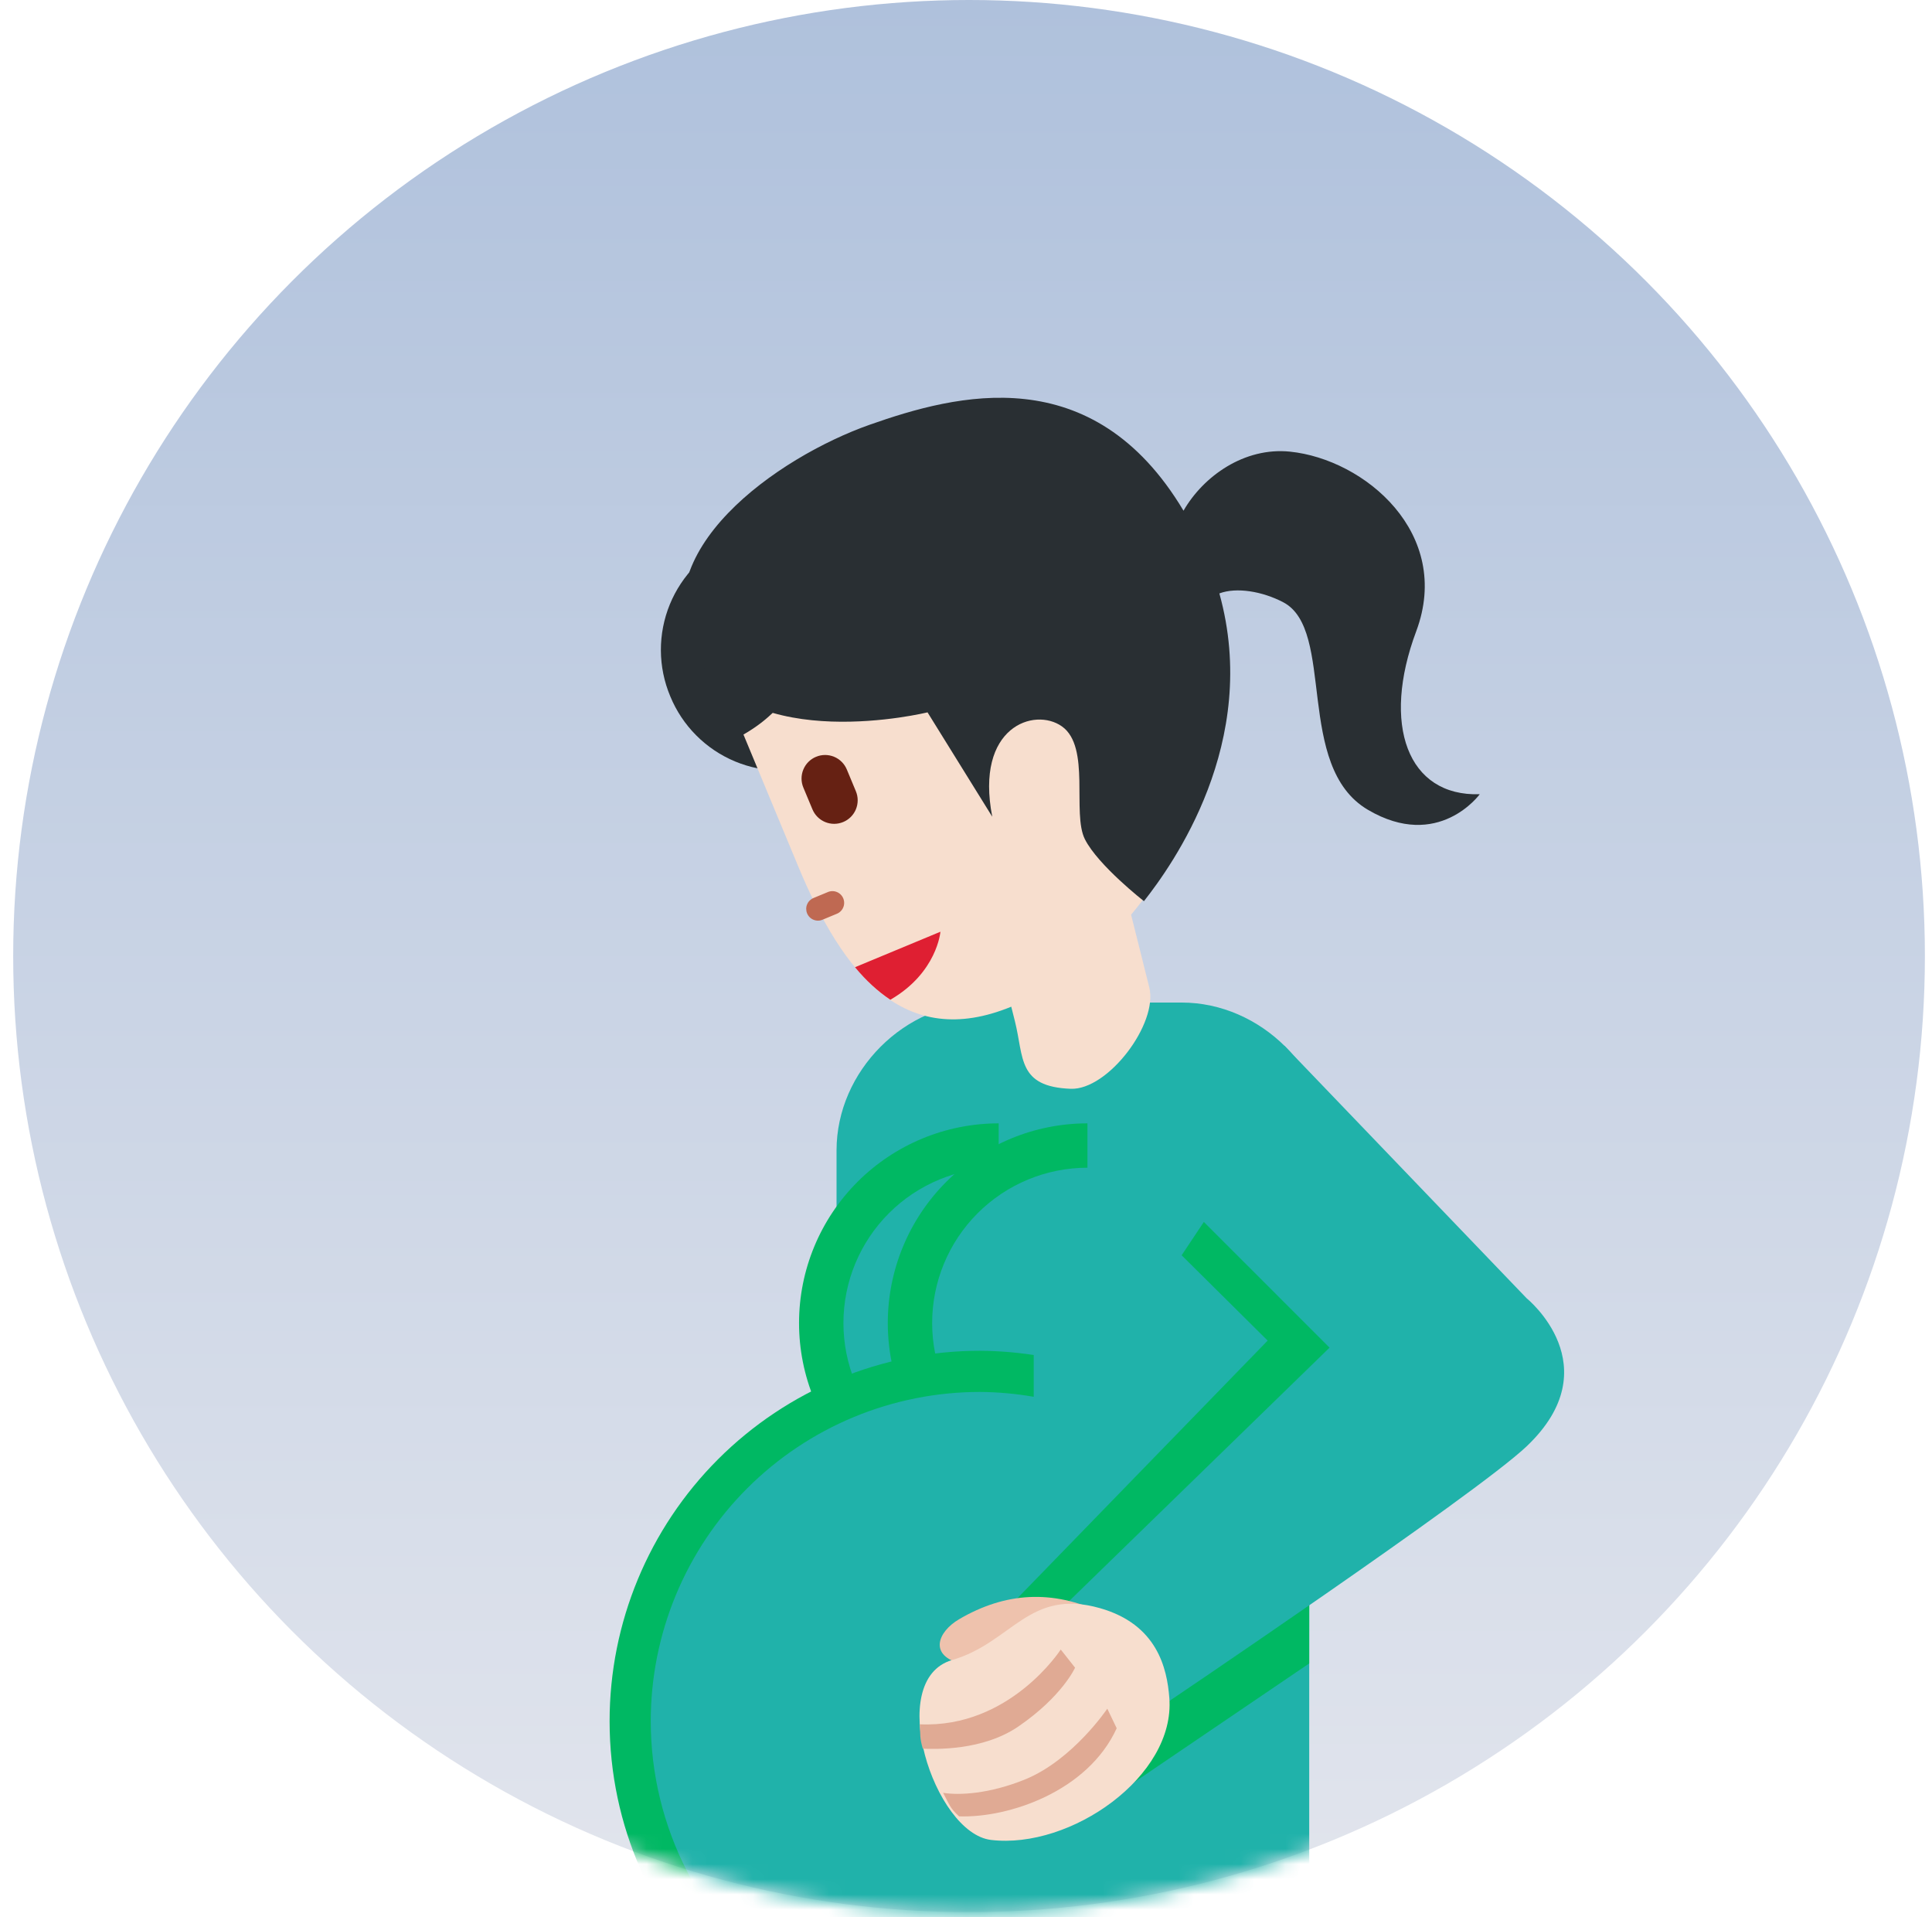 <svg width="127" height="126" viewBox="0 0 127 126" fill="none" xmlns="http://www.w3.org/2000/svg">
<circle cx="63.7" cy="62.833" r="62.833" fill="url(#paint0_linear_4741_2340)"/>
<mask id="mask0_4741_2340" style="mask-type:alpha" maskUnits="userSpaceOnUse" x="0" y="0" width="127" height="126">
<circle cx="63.7" cy="62.833" r="62.833" fill="url(#paint1_linear_4741_2340)"/>
</mask>
<g mask="url(#mask0_4741_2340)">
<path d="M77.671 65.887H64.711C59.481 65.887 54.99 70.381 54.99 75.607V130.695H86.062V104.576L87.394 99.466V75.607C87.394 70.378 82.9 65.887 77.671 65.887Z" fill="#20B2AA"/>
<path d="M65.649 73.826C62.169 73.826 58.831 75.209 56.369 77.67C53.908 80.131 52.525 83.469 52.525 86.95C52.525 90.431 53.908 93.769 56.369 96.23C58.831 98.691 62.169 100.074 65.649 100.074V73.826Z" fill="#00B863"/>
<path d="M65.651 76.742C62.944 76.742 60.347 77.818 58.433 79.732C56.519 81.646 55.443 84.242 55.443 86.95C55.443 89.657 56.519 92.253 58.433 94.167C60.347 96.082 62.944 97.157 65.651 97.157V76.742Z" fill="#20B2AA"/>
<path d="M71.483 73.826C68.002 73.826 64.664 75.209 62.203 77.67C59.742 80.131 58.359 83.469 58.359 86.95C58.359 90.431 59.742 93.769 62.203 96.23C64.664 98.691 68.002 100.074 71.483 100.074V73.826Z" fill="#00B863"/>
<path d="M71.483 76.742C68.776 76.742 66.179 77.818 64.265 79.732C62.351 81.646 61.275 84.242 61.275 86.95C61.275 89.657 62.351 92.253 64.265 94.167C66.179 96.082 68.776 97.157 71.483 97.157V76.742Z" fill="#20B2AA"/>
<path d="M47.608 130.695H68.472V89.136C67.132 88.902 65.775 88.78 64.415 88.772C57.959 88.772 51.767 91.336 47.202 95.901C42.637 100.467 40.072 106.658 40.072 113.115C40.072 120.032 42.971 126.262 47.608 130.695Z" fill="#00B863"/>
<path d="M67.952 78.699V91.796C66.783 91.593 65.6 91.486 64.414 91.478C61.573 91.478 58.759 92.037 56.134 93.124C53.508 94.212 51.123 95.805 49.114 97.815C47.105 99.824 45.511 102.209 44.424 104.835C43.336 107.46 42.777 110.274 42.777 113.115C42.778 116.555 43.599 119.945 45.175 123.002C46.75 126.06 49.032 128.698 51.833 130.695H83.027V70.422L67.952 78.699Z" fill="#20B2AA"/>
<path d="M84.427 72.367L98.571 87.282L86.066 100.438L86.06 109.321L74.569 117.119L66.867 105.048L83.33 88.104L77.675 82.496L84.427 72.367Z" fill="#00B863"/>
<path d="M84.423 68.721L100.359 85.327C100.359 85.327 105.891 89.783 100.359 95.047C97.037 98.206 76.222 112.225 76.222 112.225L69.742 105.744L87.398 88.567L77.675 78.846L84.423 68.721Z" fill="#20B2AA"/>
<path d="M72.447 105.996C69.169 104.436 66.06 104.651 63.054 106.41C61.616 107.253 61.03 108.828 63.231 109.35C65.442 109.866 72.447 105.996 72.447 105.996Z" fill="#EEC2AD"/>
<path d="M76.866 111.589C77.271 116.737 70.374 121.546 65.142 120.919C61.403 120.47 58.148 110.396 62.584 109.098C66.539 107.944 67.633 104.351 72.325 105.692C76.052 106.76 76.717 109.612 76.866 111.589Z" fill="#F7DECE"/>
<path d="M73.406 113.58L72.788 112.294C72.788 112.294 70.539 115.639 67.413 116.931C65.042 117.899 63.044 117.995 61.997 117.823C62.446 118.678 62.455 118.824 63.044 119.369C66.302 119.483 71.507 117.736 73.406 113.58ZM66.94 113.466C69.827 111.489 70.67 109.599 70.67 109.599L69.728 108.406C69.728 108.406 66.389 113.586 60.463 113.32C60.507 114.044 60.448 114.184 60.661 114.924C61.457 114.951 64.595 115.07 66.94 113.466Z" fill="#E0AA94"/>
<path d="M58.573 39.729C58.975 40.684 59.184 41.708 59.189 42.744C59.195 43.78 58.996 44.806 58.604 45.765C58.212 46.724 57.636 47.596 56.907 48.332C56.178 49.068 55.311 49.653 54.356 50.053C53.398 50.448 52.372 50.65 51.336 50.648C50.3 50.646 49.274 50.439 48.318 50.041C47.361 49.642 46.493 49.059 45.762 48.324C45.031 47.59 44.452 46.718 44.059 45.76C43.657 44.805 43.448 43.78 43.443 42.744C43.439 41.709 43.638 40.682 44.03 39.723C44.422 38.764 45 37.892 45.729 37.156C46.459 36.421 47.326 35.836 48.281 35.436C49.239 35.042 50.265 34.84 51.301 34.842C52.336 34.844 53.361 35.05 54.317 35.449C55.273 35.848 56.141 36.431 56.871 37.166C57.602 37.9 58.18 38.771 58.573 39.729Z" fill="#292F33"/>
<path d="M74.352 60.114C77.86 55.929 79.954 50.58 78.155 46.258L75.18 39.092C59.099 45.147 52.482 36.838 52.482 36.838C52.482 36.838 55.631 44.415 48.871 48.273L52.467 56.929C55.407 63.998 59.414 69.061 66.475 66.159L66.714 67.11C67.314 69.493 66.874 71.421 70.382 71.555C72.835 71.648 76.148 67.268 75.547 64.885L74.352 60.114Z" fill="#F7DECE"/>
<path d="M93.095 41.487C95.498 35.065 89.715 30.183 84.792 29.681C81.805 29.378 79.111 31.282 77.798 33.563C71.817 23.548 62.869 25.907 57.176 27.911C51.145 30.034 42.174 36.278 45.694 42.989C49.215 49.702 60.971 46.815 60.971 46.815L65.226 53.674C64.076 47.771 67.996 46.453 69.807 47.739C71.715 49.096 70.449 53.444 71.318 55.159C72.187 56.873 75.197 59.224 75.197 59.224C77.046 56.873 82.882 48.789 80.155 38.999C81.283 38.576 82.978 38.862 84.346 39.576C87.822 41.382 85.083 50.376 89.919 53.219C94.553 55.946 97.271 52.196 97.271 52.196C92.523 52.353 90.799 47.626 93.095 41.487Z" fill="#292F33"/>
<path d="M54.982 60.064L54.084 60.437C53.989 60.479 53.888 60.502 53.785 60.504C53.682 60.506 53.579 60.487 53.484 60.449C53.388 60.411 53.301 60.355 53.227 60.282C53.154 60.21 53.095 60.124 53.056 60.029C53.016 59.934 52.996 59.831 52.996 59.728C52.996 59.625 53.017 59.523 53.058 59.429C53.098 59.334 53.157 59.248 53.231 59.176C53.305 59.105 53.393 59.048 53.489 59.011L54.39 58.638C54.484 58.593 54.587 58.569 54.691 58.565C54.796 58.561 54.9 58.579 54.997 58.617C55.094 58.654 55.183 58.711 55.258 58.784C55.333 58.857 55.392 58.944 55.432 59.041C55.472 59.137 55.492 59.241 55.491 59.345C55.49 59.45 55.468 59.553 55.425 59.648C55.383 59.744 55.322 59.83 55.246 59.901C55.17 59.973 55.08 60.028 54.982 60.064Z" fill="#BF6952"/>
<path d="M55.424 54.024C55.045 54.181 54.621 54.181 54.242 54.024C53.864 53.868 53.563 53.568 53.406 53.19L52.808 51.758C52.65 51.379 52.65 50.953 52.807 50.574C52.963 50.194 53.264 49.893 53.643 49.736C54.022 49.578 54.448 49.578 54.828 49.734C55.207 49.891 55.508 50.192 55.666 50.571L56.261 52C56.339 52.188 56.38 52.389 56.38 52.593C56.38 52.796 56.34 52.998 56.263 53.186C56.185 53.374 56.071 53.545 55.927 53.689C55.783 53.833 55.612 53.947 55.424 54.024Z" fill="#662113"/>
<path d="M56.205 63.566C56.914 64.426 57.69 65.143 58.526 65.703C61.603 63.927 61.819 61.232 61.819 61.232L56.351 63.504L56.205 63.566Z" fill="#DF1F32"/>
</g>
<defs>
<linearGradient id="paint0_linear_4741_2340" x1="63.7" y1="0" x2="63.7" y2="125.665" gradientUnits="userSpaceOnUse">
<stop stop-color="#AFC1DC"/>
<stop offset="1" stop-color="#E2E5ED"/>
</linearGradient>
<linearGradient id="paint1_linear_4741_2340" x1="63.7" y1="0" x2="63.7" y2="125.665" gradientUnits="userSpaceOnUse">
<stop stop-color="#AFC1DC"/>
<stop offset="1" stop-color="#E2E5ED"/>
</linearGradient>
</defs>
</svg>